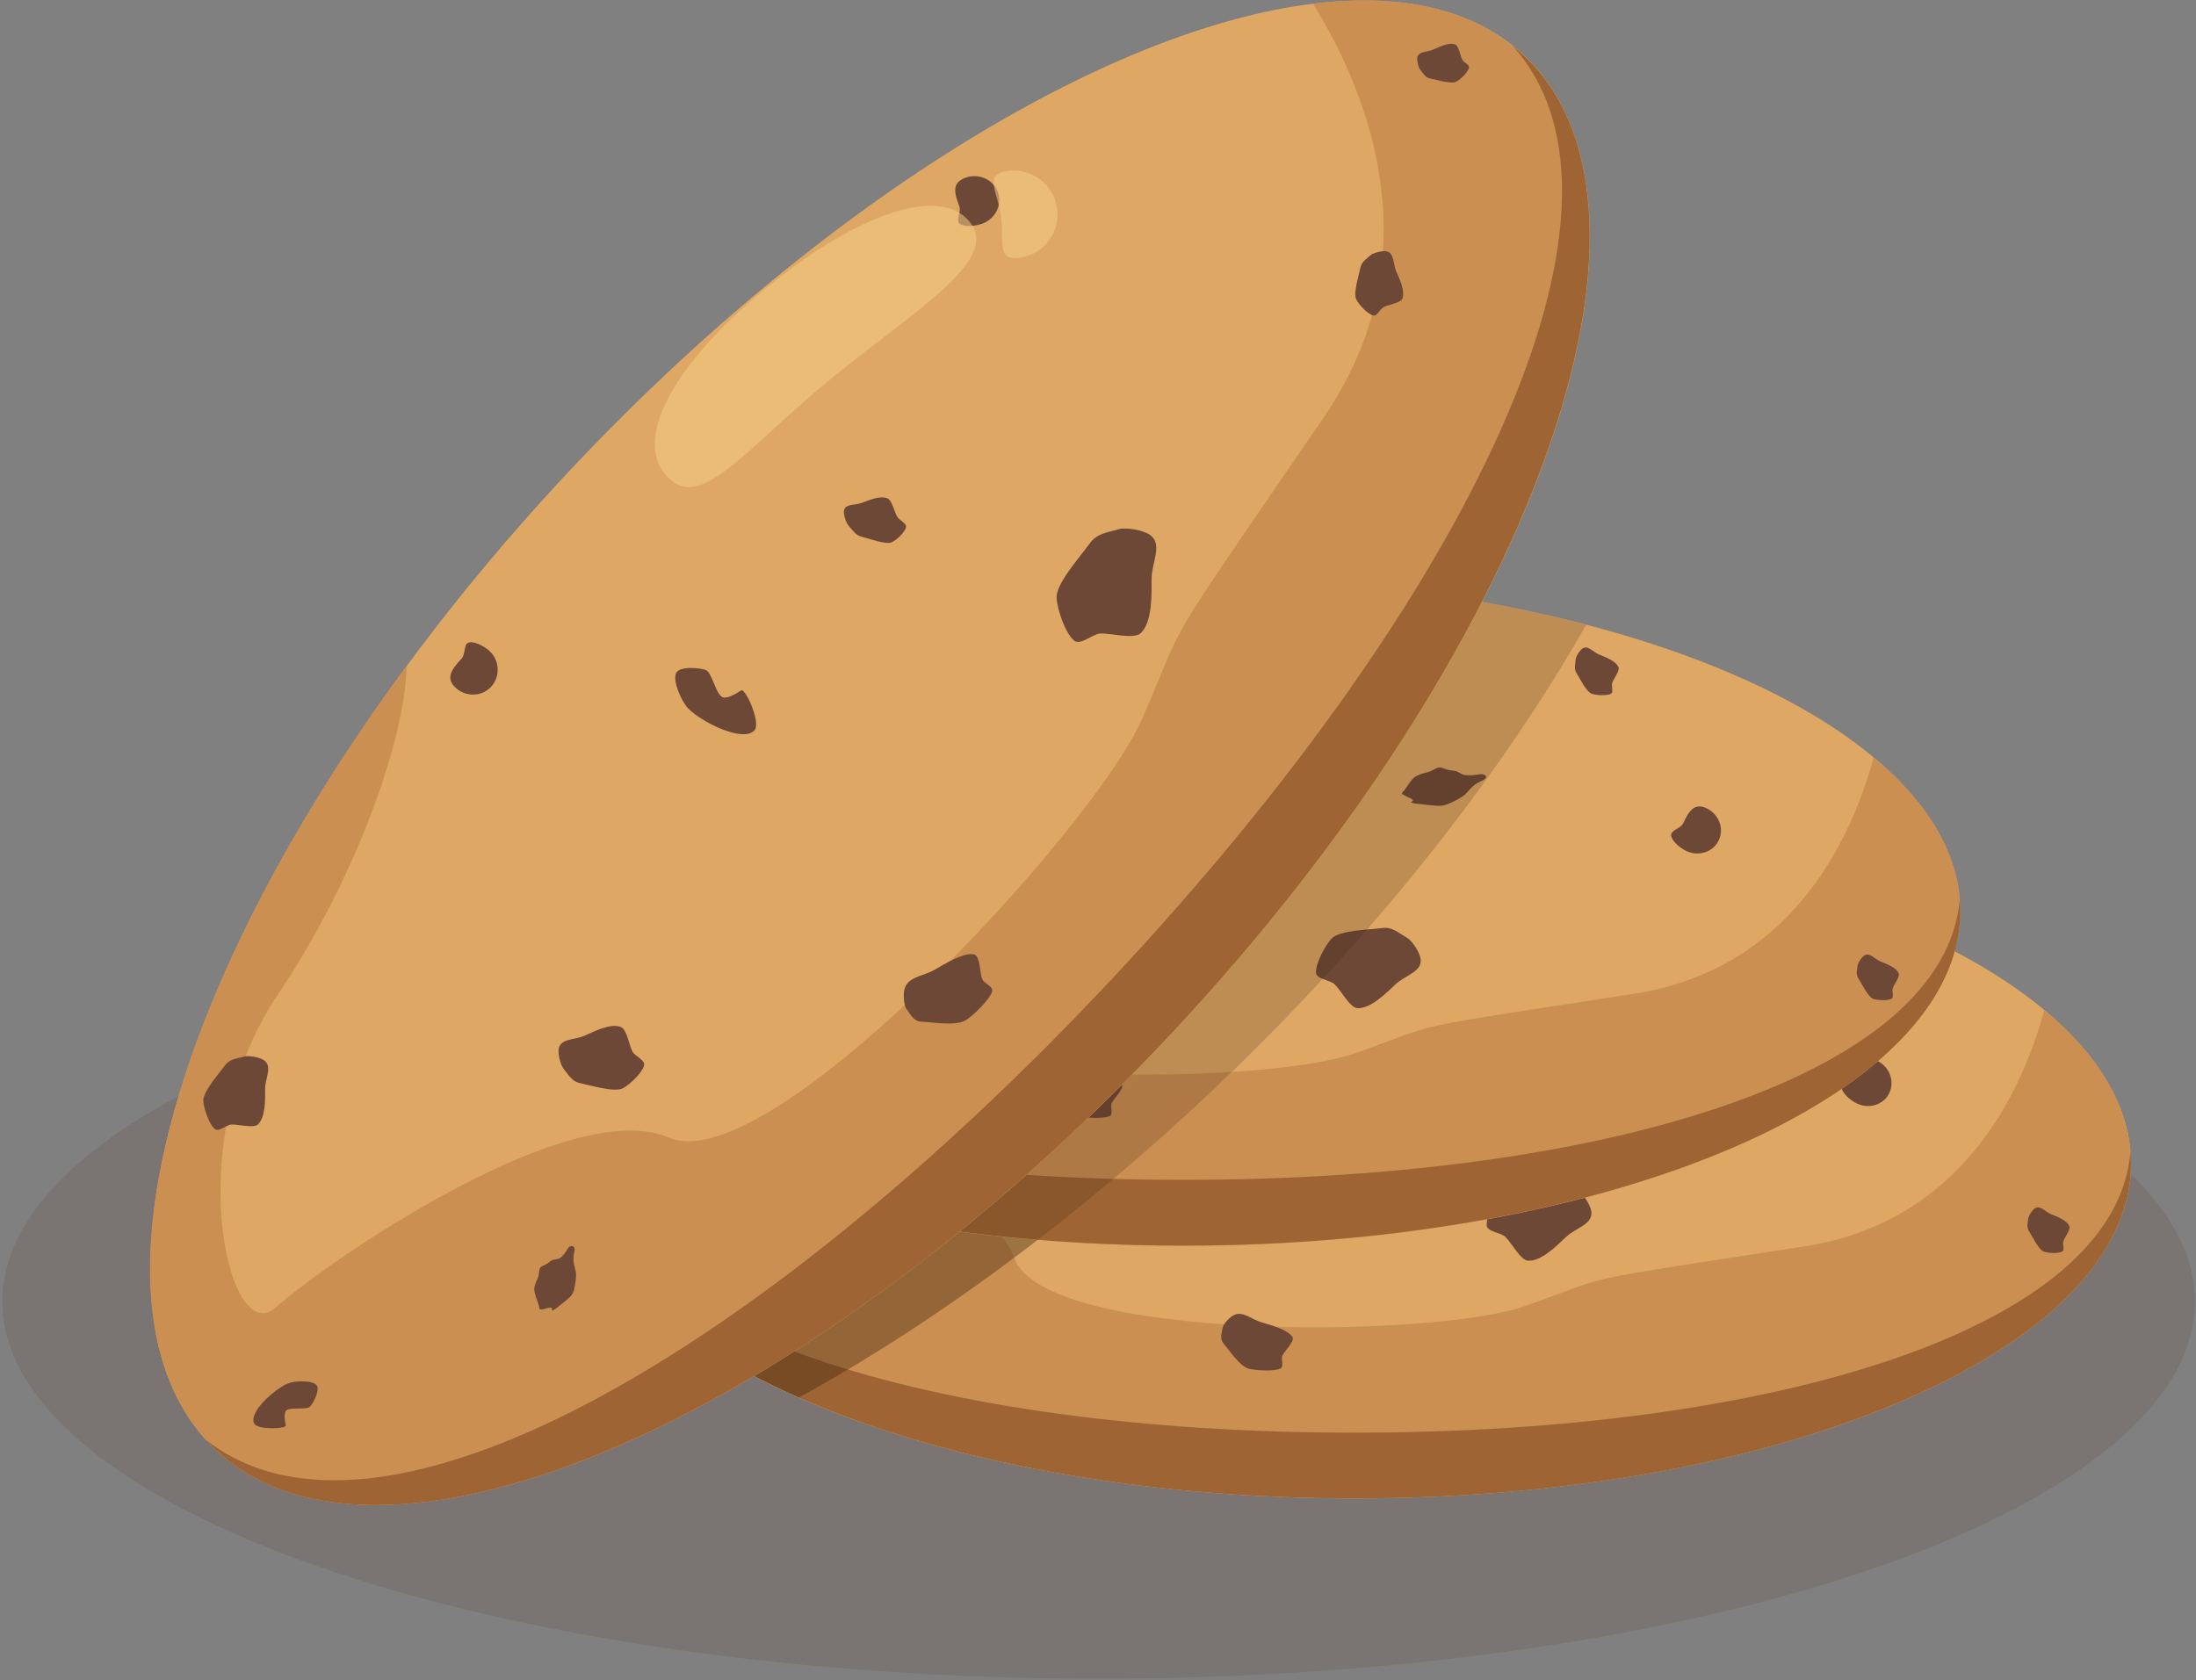 <?xml version="1.0" standalone="no"?><!DOCTYPE svg PUBLIC "-//W3C//DTD SVG 1.1//EN" "http://www.w3.org/Graphics/SVG/1.1/DTD/svg11.dtd"><svg t="1619556388235" class="icon" viewBox="0 0 1338 1024" version="1.1" xmlns="http://www.w3.org/2000/svg" p-id="2171" xmlns:xlink="http://www.w3.org/1999/xlink" width="261.328" height="200"><rect x="0" y="0" width="1338" height="1024" fill="#808080" stroke="none"/><defs><style type="text/css">@font-face { font-family: "Leelawadee UI Web"; src: url("https://static2.sharepointonline.com/files/fabric/assets/fonts/leelawadeeui-thai/leelawadeeui-light.woff2") format("woff2"), url("https://static2.sharepointonline.com/files/fabric/assets/fonts/leelawadeeui-thai/leelawadeeui-light.woff") format("woff"); font-weight: 100; font-style: normal; font-display: swap; }
@font-face { font-family: "Leelawadee UI Web"; src: url("https://static2.sharepointonline.com/files/fabric/assets/fonts/leelawadeeui-thai/leelawadeeui-semilight.woff2") format("woff2"), url("https://static2.sharepointonline.com/files/fabric/assets/fonts/leelawadeeui-thai/leelawadeeui-semilight.woff") format("woff"); font-weight: 300; font-style: normal; font-display: swap; }
@font-face { font-family: "Leelawadee UI Web"; src: url("https://static2.sharepointonline.com/files/fabric/assets/fonts/leelawadeeui-thai/leelawadeeui-regular.woff2") format("woff2"), url("https://static2.sharepointonline.com/files/fabric/assets/fonts/leelawadeeui-thai/leelawadeeui-regular.woff") format("woff"); font-weight: 400; font-style: normal; font-display: swap; }
@font-face { font-family: "Leelawadee UI Web"; src: url("https://static2.sharepointonline.com/files/fabric/assets/fonts/leelawadeeui-thai/leelawadeeui-semibold.woff2") format("woff2"), url("https://static2.sharepointonline.com/files/fabric/assets/fonts/leelawadeeui-thai/leelawadeeui-semibold.woff") format("woff"); font-weight: 600; font-style: normal; font-display: swap; }
@font-face { font-family: "Leelawadee UI Web"; src: url("https://static2.sharepointonline.com/files/fabric/assets/fonts/leelawadeeui-thai/leelawadeeui-bold.woff2") format("woff2"), url("https://static2.sharepointonline.com/files/fabric/assets/fonts/leelawadeeui-thai/leelawadeeui-bold.woff") format("woff"); font-weight: 700; font-style: normal; font-display: swap; }
@font-face { font-family: "Segoe UI Web (Arabic)"; src: url("https://static2.sharepointonline.com/files/fabric/assets/fonts/segoeui-arabic/segoeui-light.woff2") format("woff2"), url("https://static2.sharepointonline.com/files/fabric/assets/fonts/segoeui-arabic/segoeui-light.woff") format("woff"); font-weight: 100; font-style: normal; font-display: swap; }
@font-face { font-family: "Segoe UI Web (Arabic)"; src: url("https://static2.sharepointonline.com/files/fabric/assets/fonts/segoeui-arabic/segoeui-semilight.woff2") format("woff2"), url("https://static2.sharepointonline.com/files/fabric/assets/fonts/segoeui-arabic/segoeui-semilight.woff") format("woff"); font-weight: 300; font-style: normal; font-display: swap; }
@font-face { font-family: "Segoe UI Web (Arabic)"; src: url("https://static2.sharepointonline.com/files/fabric/assets/fonts/segoeui-arabic/segoeui-regular.woff2") format("woff2"), url("https://static2.sharepointonline.com/files/fabric/assets/fonts/segoeui-arabic/segoeui-regular.woff") format("woff"); font-weight: 400; font-style: normal; font-display: swap; }
@font-face { font-family: "Segoe UI Web (Arabic)"; src: url("https://static2.sharepointonline.com/files/fabric/assets/fonts/segoeui-arabic/segoeui-semibold.woff2") format("woff2"), url("https://static2.sharepointonline.com/files/fabric/assets/fonts/segoeui-arabic/segoeui-semibold.woff") format("woff"); font-weight: 600; font-style: normal; font-display: swap; }
@font-face { font-family: "Segoe UI Web (Arabic)"; src: url("https://static2.sharepointonline.com/files/fabric/assets/fonts/segoeui-arabic/segoeui-bold.woff2") format("woff2"), url("https://static2.sharepointonline.com/files/fabric/assets/fonts/segoeui-arabic/segoeui-bold.woff") format("woff"); font-weight: 700; font-style: normal; font-display: swap; }
@font-face { font-family: "Segoe UI Web (Cyrillic)"; src: url("https://static2.sharepointonline.com/files/fabric/assets/fonts/segoeui-cyrillic/segoeui-light.woff2") format("woff2"), url("https://static2.sharepointonline.com/files/fabric/assets/fonts/segoeui-cyrillic/segoeui-light.woff") format("woff"); font-weight: 100; font-style: normal; font-display: swap; }
@font-face { font-family: "Segoe UI Web (Cyrillic)"; src: url("https://static2.sharepointonline.com/files/fabric/assets/fonts/segoeui-cyrillic/segoeui-semilight.woff2") format("woff2"), url("https://static2.sharepointonline.com/files/fabric/assets/fonts/segoeui-cyrillic/segoeui-semilight.woff") format("woff"); font-weight: 300; font-style: normal; font-display: swap; }
@font-face { font-family: "Segoe UI Web (Cyrillic)"; src: url("https://static2.sharepointonline.com/files/fabric/assets/fonts/segoeui-cyrillic/segoeui-regular.woff2") format("woff2"), url("https://static2.sharepointonline.com/files/fabric/assets/fonts/segoeui-cyrillic/segoeui-regular.woff") format("woff"); font-weight: 400; font-style: normal; font-display: swap; }
@font-face { font-family: "Segoe UI Web (Cyrillic)"; src: url("https://static2.sharepointonline.com/files/fabric/assets/fonts/segoeui-cyrillic/segoeui-semibold.woff2") format("woff2"), url("https://static2.sharepointonline.com/files/fabric/assets/fonts/segoeui-cyrillic/segoeui-semibold.woff") format("woff"); font-weight: 600; font-style: normal; font-display: swap; }
@font-face { font-family: "Segoe UI Web (Cyrillic)"; src: url("https://static2.sharepointonline.com/files/fabric/assets/fonts/segoeui-cyrillic/segoeui-bold.woff2") format("woff2"), url("https://static2.sharepointonline.com/files/fabric/assets/fonts/segoeui-cyrillic/segoeui-bold.woff") format("woff"); font-weight: 700; font-style: normal; font-display: swap; }
@font-face { font-family: "Segoe UI Web (East European)"; src: url("https://static2.sharepointonline.com/files/fabric/assets/fonts/segoeui-easteuropean/segoeui-light.woff2") format("woff2"), url("https://static2.sharepointonline.com/files/fabric/assets/fonts/segoeui-easteuropean/segoeui-light.woff") format("woff"); font-weight: 100; font-style: normal; font-display: swap; }
@font-face { font-family: "Segoe UI Web (East European)"; src: url("https://static2.sharepointonline.com/files/fabric/assets/fonts/segoeui-easteuropean/segoeui-semilight.woff2") format("woff2"), url("https://static2.sharepointonline.com/files/fabric/assets/fonts/segoeui-easteuropean/segoeui-semilight.woff") format("woff"); font-weight: 300; font-style: normal; font-display: swap; }
@font-face { font-family: "Segoe UI Web (East European)"; src: url("https://static2.sharepointonline.com/files/fabric/assets/fonts/segoeui-easteuropean/segoeui-regular.woff2") format("woff2"), url("https://static2.sharepointonline.com/files/fabric/assets/fonts/segoeui-easteuropean/segoeui-regular.woff") format("woff"); font-weight: 400; font-style: normal; font-display: swap; }
@font-face { font-family: "Segoe UI Web (East European)"; src: url("https://static2.sharepointonline.com/files/fabric/assets/fonts/segoeui-easteuropean/segoeui-semibold.woff2") format("woff2"), url("https://static2.sharepointonline.com/files/fabric/assets/fonts/segoeui-easteuropean/segoeui-semibold.woff") format("woff"); font-weight: 600; font-style: normal; font-display: swap; }
@font-face { font-family: "Segoe UI Web (East European)"; src: url("https://static2.sharepointonline.com/files/fabric/assets/fonts/segoeui-easteuropean/segoeui-bold.woff2") format("woff2"), url("https://static2.sharepointonline.com/files/fabric/assets/fonts/segoeui-easteuropean/segoeui-bold.woff") format("woff"); font-weight: 700; font-style: normal; font-display: swap; }
@font-face { font-family: "Segoe UI Web (Greek)"; src: url("https://static2.sharepointonline.com/files/fabric/assets/fonts/segoeui-greek/segoeui-light.woff2") format("woff2"), url("https://static2.sharepointonline.com/files/fabric/assets/fonts/segoeui-greek/segoeui-light.woff") format("woff"); font-weight: 100; font-style: normal; font-display: swap; }
@font-face { font-family: "Segoe UI Web (Greek)"; src: url("https://static2.sharepointonline.com/files/fabric/assets/fonts/segoeui-greek/segoeui-semilight.woff2") format("woff2"), url("https://static2.sharepointonline.com/files/fabric/assets/fonts/segoeui-greek/segoeui-semilight.woff") format("woff"); font-weight: 300; font-style: normal; font-display: swap; }
@font-face { font-family: "Segoe UI Web (Greek)"; src: url("https://static2.sharepointonline.com/files/fabric/assets/fonts/segoeui-greek/segoeui-regular.woff2") format("woff2"), url("https://static2.sharepointonline.com/files/fabric/assets/fonts/segoeui-greek/segoeui-regular.woff") format("woff"); font-weight: 400; font-style: normal; font-display: swap; }
@font-face { font-family: "Segoe UI Web (Greek)"; src: url("https://static2.sharepointonline.com/files/fabric/assets/fonts/segoeui-greek/segoeui-semibold.woff2") format("woff2"), url("https://static2.sharepointonline.com/files/fabric/assets/fonts/segoeui-greek/segoeui-semibold.woff") format("woff"); font-weight: 600; font-style: normal; font-display: swap; }
@font-face { font-family: "Segoe UI Web (Greek)"; src: url("https://static2.sharepointonline.com/files/fabric/assets/fonts/segoeui-greek/segoeui-bold.woff2") format("woff2"), url("https://static2.sharepointonline.com/files/fabric/assets/fonts/segoeui-greek/segoeui-bold.woff") format("woff"); font-weight: 700; font-style: normal; font-display: swap; }
@font-face { font-family: "Segoe UI Web (Hebrew)"; src: url("https://static2.sharepointonline.com/files/fabric/assets/fonts/segoeui-hebrew/segoeui-light.woff2") format("woff2"), url("https://static2.sharepointonline.com/files/fabric/assets/fonts/segoeui-hebrew/segoeui-light.woff") format("woff"); font-weight: 100; font-style: normal; font-display: swap; }
@font-face { font-family: "Segoe UI Web (Hebrew)"; src: url("https://static2.sharepointonline.com/files/fabric/assets/fonts/segoeui-hebrew/segoeui-semilight.woff2") format("woff2"), url("https://static2.sharepointonline.com/files/fabric/assets/fonts/segoeui-hebrew/segoeui-semilight.woff") format("woff"); font-weight: 300; font-style: normal; font-display: swap; }
@font-face { font-family: "Segoe UI Web (Hebrew)"; src: url("https://static2.sharepointonline.com/files/fabric/assets/fonts/segoeui-hebrew/segoeui-regular.woff2") format("woff2"), url("https://static2.sharepointonline.com/files/fabric/assets/fonts/segoeui-hebrew/segoeui-regular.woff") format("woff"); font-weight: 400; font-style: normal; font-display: swap; }
@font-face { font-family: "Segoe UI Web (Hebrew)"; src: url("https://static2.sharepointonline.com/files/fabric/assets/fonts/segoeui-hebrew/segoeui-semibold.woff2") format("woff2"), url("https://static2.sharepointonline.com/files/fabric/assets/fonts/segoeui-hebrew/segoeui-semibold.woff") format("woff"); font-weight: 600; font-style: normal; font-display: swap; }
@font-face { font-family: "Segoe UI Web (Hebrew)"; src: url("https://static2.sharepointonline.com/files/fabric/assets/fonts/segoeui-hebrew/segoeui-bold.woff2") format("woff2"), url("https://static2.sharepointonline.com/files/fabric/assets/fonts/segoeui-hebrew/segoeui-bold.woff") format("woff"); font-weight: 700; font-style: normal; font-display: swap; }
@font-face { font-family: "Segoe UI Web (Vietnamese)"; src: url("https://static2.sharepointonline.com/files/fabric/assets/fonts/segoeui-vietnamese/segoeui-light.woff2") format("woff2"), url("https://static2.sharepointonline.com/files/fabric/assets/fonts/segoeui-vietnamese/segoeui-light.woff") format("woff"); font-weight: 100; font-style: normal; font-display: swap; }
@font-face { font-family: "Segoe UI Web (Vietnamese)"; src: url("https://static2.sharepointonline.com/files/fabric/assets/fonts/segoeui-vietnamese/segoeui-semilight.woff2") format("woff2"), url("https://static2.sharepointonline.com/files/fabric/assets/fonts/segoeui-vietnamese/segoeui-semilight.woff") format("woff"); font-weight: 300; font-style: normal; font-display: swap; }
@font-face { font-family: "Segoe UI Web (Vietnamese)"; src: url("https://static2.sharepointonline.com/files/fabric/assets/fonts/segoeui-vietnamese/segoeui-regular.woff2") format("woff2"), url("https://static2.sharepointonline.com/files/fabric/assets/fonts/segoeui-vietnamese/segoeui-regular.woff") format("woff"); font-weight: 400; font-style: normal; font-display: swap; }
@font-face { font-family: "Segoe UI Web (Vietnamese)"; src: url("https://static2.sharepointonline.com/files/fabric/assets/fonts/segoeui-vietnamese/segoeui-semibold.woff2") format("woff2"), url("https://static2.sharepointonline.com/files/fabric/assets/fonts/segoeui-vietnamese/segoeui-semibold.woff") format("woff"); font-weight: 600; font-style: normal; font-display: swap; }
@font-face { font-family: "Segoe UI Web (Vietnamese)"; src: url("https://static2.sharepointonline.com/files/fabric/assets/fonts/segoeui-vietnamese/segoeui-bold.woff2") format("woff2"), url("https://static2.sharepointonline.com/files/fabric/assets/fonts/segoeui-vietnamese/segoeui-bold.woff") format("woff"); font-weight: 700; font-style: normal; font-display: swap; }
@font-face { font-family: "Segoe UI Web (West European)"; src: local("Segoe UI Light"), url("https://static2.sharepointonline.com/files/fabric/assets/fonts/segoeui-westeuropean/segoeui-light.woff2") format("woff2"), url("https://static2.sharepointonline.com/files/fabric/assets/fonts/segoeui-westeuropean/segoeui-light.woff") format("woff"); font-weight: 100; font-style: normal; font-display: swap; }
@font-face { font-family: "Segoe UI Web (West European)"; src: local("Segoe UI SemiLight"), url("https://static2.sharepointonline.com/files/fabric/assets/fonts/segoeui-westeuropean/segoeui-semilight.woff2") format("woff2"), url("https://static2.sharepointonline.com/files/fabric/assets/fonts/segoeui-westeuropean/segoeui-semilight.woff") format("woff"); font-weight: 300; font-style: normal; font-display: swap; }
@font-face { font-family: "Segoe UI Web (West European)"; src: local("Segoe UI"), url("https://static2.sharepointonline.com/files/fabric/assets/fonts/segoeui-westeuropean/segoeui-regular.woff2") format("woff2"), url("https://static2.sharepointonline.com/files/fabric/assets/fonts/segoeui-westeuropean/segoeui-regular.woff") format("woff"); font-weight: 400; font-style: normal; font-display: swap; }
@font-face { font-family: "Segoe UI Web (West European)"; src: local("Segoe UI SemiBold"), url("https://static2.sharepointonline.com/files/fabric/assets/fonts/segoeui-westeuropean/segoeui-semibold.woff2") format("woff2"), url("https://static2.sharepointonline.com/files/fabric/assets/fonts/segoeui-westeuropean/segoeui-semibold.woff") format("woff"); font-weight: 600; font-style: normal; font-display: swap; }
@font-face { font-family: "Segoe UI Web (West European)"; src: local("Segoe UI Bold"), url("https://static2.sharepointonline.com/files/fabric/assets/fonts/segoeui-westeuropean/segoeui-bold.woff2") format("woff2"), url("https://static2.sharepointonline.com/files/fabric/assets/fonts/segoeui-westeuropean/segoeui-bold.woff") format("woff"); font-weight: 700; font-style: normal; font-display: swap; }
@font-face { src: url("https://static2.sharepointonline.com/files/fabric/assets/fonts/selawik/selawik-light.woff2") format("woff2"), url("https://static2.sharepointonline.com/files/fabric/assets/fonts/selawik/selawik-light.woff") format("woff"); font-weight: 100; font-style: normal; font-display: swap; }
@font-face { src: url("https://static2.sharepointonline.com/files/fabric/assets/fonts/selawik/selawik-semilight.woff2") format("woff2"), url("https://static2.sharepointonline.com/files/fabric/assets/fonts/selawik/selawik-semilight.woff") format("woff"); font-weight: 300; font-style: normal; font-display: swap; }
@font-face { src: url("https://static2.sharepointonline.com/files/fabric/assets/fonts/selawik/selawik-regular.woff2") format("woff2"), url("https://static2.sharepointonline.com/files/fabric/assets/fonts/selawik/selawik-regular.woff") format("woff"); font-weight: 400; font-style: normal; font-display: swap; }
@font-face { src: url("https://static2.sharepointonline.com/files/fabric/assets/fonts/selawik/selawik-semibold.woff2") format("woff2"), url("https://static2.sharepointonline.com/files/fabric/assets/fonts/selawik/selawik-semibold.woff") format("woff"); font-weight: 600; font-style: normal; font-display: swap; }
@font-face { src: url("https://static2.sharepointonline.com/files/fabric/assets/fonts/selawik/selawik-bold.woff2") format("woff2"), url("https://static2.sharepointonline.com/files/fabric/assets/fonts/selawik/selawik-bold.woff") format("woff"); font-weight: 700; font-style: normal; font-display: swap; }
@font-face { font-family: "Segoe UI Web (Armenian)"; src: url("https://static2.sharepointonline.com/files/fabric/assets/fonts/segoeui-armenian/segoeui-light.woff2") format("woff2"), url("https://static2.sharepointonline.com/files/fabric/assets/fonts/segoeui-armenian/segoeui-light.woff") format("woff"); font-weight: 100; font-style: normal; font-display: swap; }
@font-face { font-family: "Segoe UI Web (Armenian)"; src: url("https://static2.sharepointonline.com/files/fabric/assets/fonts/segoeui-armenian/segoeui-semilight.woff2") format("woff2"), url("https://static2.sharepointonline.com/files/fabric/assets/fonts/segoeui-armenian/segoeui-semilight.woff") format("woff"); font-weight: 300; font-style: normal; font-display: swap; }
@font-face { font-family: "Segoe UI Web (Armenian)"; src: url("https://static2.sharepointonline.com/files/fabric/assets/fonts/segoeui-armenian/segoeui-regular.woff2") format("woff2"), url("https://static2.sharepointonline.com/files/fabric/assets/fonts/segoeui-armenian/segoeui-regular.woff") format("woff"); font-weight: 400; font-style: normal; font-display: swap; }
@font-face { font-family: "Segoe UI Web (Armenian)"; src: url("https://static2.sharepointonline.com/files/fabric/assets/fonts/segoeui-armenian/segoeui-semibold.woff2") format("woff2"), url("https://static2.sharepointonline.com/files/fabric/assets/fonts/segoeui-armenian/segoeui-semibold.woff") format("woff"); font-weight: 600; font-style: normal; font-display: swap; }
@font-face { font-family: "Segoe UI Web (Armenian)"; src: url("https://static2.sharepointonline.com/files/fabric/assets/fonts/segoeui-armenian/segoeui-bold.woff2") format("woff2"), url("https://static2.sharepointonline.com/files/fabric/assets/fonts/segoeui-armenian/segoeui-bold.woff") format("woff"); font-weight: 700; font-style: normal; font-display: swap; }
@font-face { font-family: "Segoe UI Web (Georgian)"; src: url("https://static2.sharepointonline.com/files/fabric/assets/fonts/segoeui-georgian/segoeui-light.woff2") format("woff2"), url("https://static2.sharepointonline.com/files/fabric/assets/fonts/segoeui-georgian/segoeui-light.woff") format("woff"); font-weight: 100; font-style: normal; font-display: swap; }
@font-face { font-family: "Segoe UI Web (Georgian)"; src: url("https://static2.sharepointonline.com/files/fabric/assets/fonts/segoeui-georgian/segoeui-semilight.woff2") format("woff2"), url("https://static2.sharepointonline.com/files/fabric/assets/fonts/segoeui-georgian/segoeui-semilight.woff") format("woff"); font-weight: 300; font-style: normal; font-display: swap; }
@font-face { font-family: "Segoe UI Web (Georgian)"; src: url("https://static2.sharepointonline.com/files/fabric/assets/fonts/segoeui-georgian/segoeui-regular.woff2") format("woff2"), url("https://static2.sharepointonline.com/files/fabric/assets/fonts/segoeui-georgian/segoeui-regular.woff") format("woff"); font-weight: 400; font-style: normal; font-display: swap; }
@font-face { font-family: "Segoe UI Web (Georgian)"; src: url("https://static2.sharepointonline.com/files/fabric/assets/fonts/segoeui-georgian/segoeui-semibold.woff2") format("woff2"), url("https://static2.sharepointonline.com/files/fabric/assets/fonts/segoeui-georgian/segoeui-semibold.woff") format("woff"); font-weight: 600; font-style: normal; font-display: swap; }
@font-face { font-family: "Segoe UI Web (Georgian)"; src: url("https://static2.sharepointonline.com/files/fabric/assets/fonts/segoeui-georgian/segoeui-bold.woff2") format("woff2"), url("https://static2.sharepointonline.com/files/fabric/assets/fonts/segoeui-georgian/segoeui-bold.woff") format("woff"); font-weight: 700; font-style: normal; font-display: swap; }
@font-face { font-family: "Leelawadee UI Web"; src: url("https://static2.sharepointonline.com/files/fabric/assets/fonts/leelawadeeui-thai/leelawadeeui-semilight.woff2") format("woff2"), url("https://static2.sharepointonline.com/files/fabric/assets/fonts/leelawadeeui-thai/leelawadeeui-semilight.woff") format("woff"); font-weight: 100; font-style: normal; font-display: swap; }
@font-face { font-family: "Leelawadee UI Web"; src: url("https://static2.sharepointonline.com/files/fabric/assets/fonts/leelawadeeui-thai/leelawadeeui-bold.woff2") format("woff2"), url("https://static2.sharepointonline.com/files/fabric/assets/fonts/leelawadeeui-thai/leelawadeeui-bold.woff") format("woff"); font-weight: 600; font-style: normal; font-display: swap; }
@font-face { font-family: FabricMDL2Icons; src: url("fabric-icons.woff") format("woff"); }
</style></defs><path d="M388.278 790.906a32.913 29.256 0 1 0 65.826 0 32.913 29.256 0 1 0-65.826 0Z" fill="#FFF5F5" p-id="2172"></path><path d="M1.431 793.132a667.958 229.914 0 1 0 1335.916 0 667.958 229.914 0 1 0-1335.916 0Z" fill="#51150B" opacity=".11" p-id="2173"></path><path d="M352.026 709.18a473.183 203.997 0 1 0 946.367 0 473.183 203.997 0 1 0-946.367 0Z" fill="#DEA764" p-id="2174"></path><path d="M1245.605 615.529c-14.469 52.788-51.675 129.426-146.28 144.054C952.25 782.32 985.799 775.96 929.513 795.835c-56.286 20.034-293.355 21.783-311.481-29.097-18.126-50.88-162.657-81.726-194.298-84.429-31.8-2.703 27.189-91.266 113.526-105.099 66.939-10.812 134.832-39.909 162.498-64.713C499.259 536.189 351.867 615.211 351.867 709.18c0 112.572 211.788 203.997 473.183 203.997 261.396 0 473.342-91.425 473.342-203.997 0-33.708-19.08-65.667-52.788-93.651z" fill="#CB8F51" p-id="2175"></path><path d="M825.209 873.109c-255.672 0-463.961-63.123-472.865-171.243-0.159 2.385-0.318 4.77-0.318 7.314 0 112.572 211.788 203.997 473.183 203.997 261.396 0 473.183-91.425 473.183-203.997 0-2.385-0.159-4.929-0.318-7.314-8.904 108.12-217.194 171.243-472.865 171.243z" fill="#9E6434" p-id="2176"></path><path d="M649.673 702.979c2.544 3.975 7.95 15.264 12.402 16.854 3.657 1.272 11.925 1.749 15.423 0 2.385-1.272 0.318-6.201 1.113-8.745 0.954-3.021 6.201-9.699 5.088-12.561-2.067-4.929-10.335-8.109-15.423-10.176-4.929-2.067-9.063-7.791-13.515-5.088-2.226 1.431-5.406 6.201-5.724 8.904-0.477 4.293-1.59 7.314 0.636 10.812z m197.001-160.59c1.749 2.862 5.565 10.812 8.745 11.925 2.544 0.954 8.427 1.272 10.971 0 1.749-0.954 0.159-4.452 0.795-6.201 0.636-2.067 4.452-6.837 3.498-8.904-1.431-3.498-7.314-5.724-10.971-7.155-3.498-1.431-6.519-5.565-9.54-3.498-1.59 0.954-3.816 4.452-3.975 6.36-0.318 2.703-1.113 4.929 0.477 7.473z m217.989 21.783c1.908 3.021 5.883 11.448 9.381 12.72 2.703 0.954 9.063 1.272 11.607 0 1.749-0.954 0.159-4.611 0.795-6.678 0.636-2.226 4.77-7.314 3.816-9.54-1.59-3.816-7.791-6.042-11.607-7.632-3.657-1.431-6.837-5.883-10.176-3.816-1.749 1.113-4.134 4.77-4.293 6.678-0.477 3.339-1.272 5.565 0.477 8.268z m-118.773 155.343c-6.996 0.954-25.758 1.272-30.528 6.36-3.975 4.134-9.858 15.105-9.54 20.829 0.159 3.975 8.268 4.293 11.289 6.996 3.498 3.18 9.381 14.469 13.992 14.628 8.109 0.318 17.331-9.063 23.214-14.628 5.724-5.406 16.218-7.473 15.264-15.264-0.477-3.975-5.088-11.289-8.586-13.197-5.406-3.18-8.904-6.519-15.105-5.724zM744.119 540.641c0 9.222-10.335 16.536-22.896 16.536-12.72 0-22.896-7.473-22.896-16.536s10.335-9.858 22.896-9.858c5.565 0 10.812-4.929 14.787-3.975 4.929 1.113 8.109 8.745 8.109 13.833z m387.165 131.811c7.473 3.657 16.536 0.795 19.875-6.36 3.339-7.155 0.159-15.9-7.314-19.557-7.473-3.657-10.971 1.908-14.31 9.063-1.59 3.18-6.996 4.134-7.314 6.837-0.477 3.18 4.77 7.95 9.063 10.017zM745.709 819.049c3.18 3.657 9.699 13.674 15.264 15.105 4.452 1.113 14.787 1.59 18.921 0 2.862-1.113 0.318-5.565 1.431-7.95 1.113-2.703 7.632-8.745 6.201-11.289-2.544-4.452-12.879-7.314-18.921-9.063-6.042-1.749-11.13-6.996-16.695-4.452-2.703 1.272-6.678 5.565-6.996 7.95-0.636 3.816-1.908 6.519 0.795 9.699zM1236.383 750.52c1.908 2.862 5.724 11.13 8.904 12.243 2.544 0.954 8.586 1.272 11.13 0 1.749-0.954 0.159-4.452 0.795-6.36 0.636-2.226 4.452-6.996 3.657-9.063-1.431-3.657-7.473-5.883-11.13-7.314-3.498-1.431-6.519-5.724-9.858-3.657-1.59 0.954-3.975 4.611-4.134 6.36-0.318 3.021-1.113 5.247 0.636 7.791z m-679.088-38.478c-8.109 4.293-24.804 22.101-20.511 30.051 2.385 4.452 21.147 2.703 20.511 0-0.636-2.703-1.908-9.063 0-10.971 2.703-2.703 13.038-0.795 15.105-3.498 2.067-2.703 6.042-12.72 3.498-15.741-3.18-3.339-14.469-2.067-18.603 0.159z m421.032-89.358c-5.724 3.18-4.452 1.272-10.971 4.134-3.816 1.59-6.36 7.95-8.904 10.176-2.067 1.749 8.586 3.816 6.042 5.406-0.636 0.318-2.544 1.113 5.247 1.749 7.791 0.795 11.925 1.749 16.218 0 4.134-1.749 8.427-3.975 10.494-5.724 2.067-1.749 4.452-6.042 9.858-8.268 5.883-2.385 1.908-4.611-0.159-4.293-14.151 2.226-10.335-1.431-17.331-2.226-6.042-0.795-6.36-3.339-10.494-0.954z" fill="#6D4836" p-id="2177"></path><path d="M825.209 505.184c-261.396 0-473.183 91.266-473.183 203.997 0 55.491 51.357 105.735 134.832 142.464 86.496-47.541 178.239-115.593 265.212-200.022 48.654-47.223 92.061-96.195 129.744-144.849-18.603-1.113-37.524-1.59-56.604-1.59z" fill="#3F270F" opacity=".4" p-id="2178"></path><path d="M247.881 555.11a473.183 203.997 0 1 0 946.367 0 473.183 203.997 0 1 0-946.367 0Z" fill="#DEA764" p-id="2179"></path><path d="M1141.619 461.618c-14.469 52.788-51.675 129.426-146.28 144.054-147.075 22.737-113.526 16.377-169.812 36.252-56.286 19.875-293.355 21.783-311.481-29.097-18.126-50.88-162.498-81.726-194.298-84.429-31.8-2.703 27.189-91.266 113.526-105.099 66.939-10.812 134.832-39.909 162.498-64.713C395.274 382.277 248.04 461.3 248.04 555.269 248.04 667.84 459.827 759.265 721.223 759.265c261.396 0 473.183-91.425 473.183-204.156 0-33.708-19.08-65.508-52.788-93.492z" fill="#CB8F51" p-id="2180"></path><path d="M721.064 719.038c-255.672 0-463.961-63.123-472.865-171.243-0.159 2.385-0.318 4.77-0.318 7.314 0 112.572 211.788 203.997 473.183 203.997 261.396 0 473.342-91.266 473.342-203.997 0-2.385-0.159-4.929-0.318-7.314-8.904 108.279-217.194 171.243-473.024 171.243z" fill="#9E6434" p-id="2181"></path><path d="M545.687 549.068c2.544 3.975 7.95 15.264 12.402 16.854 3.657 1.272 11.925 1.749 15.423 0 2.385-1.272 0.318-6.201 1.113-8.745 0.954-3.021 6.201-9.699 5.088-12.561-2.067-4.929-10.335-8.109-15.423-10.176-4.929-2.067-9.063-7.791-13.515-5.088-2.226 1.431-5.406 6.201-5.724 8.904-0.477 4.134-1.59 7.314 0.636 10.812zM742.688 388.319c1.749 2.862 5.565 10.812 8.745 11.925 2.544 0.954 8.427 1.272 10.971 0 1.749-0.954 0.159-4.452 0.795-6.201 0.636-2.067 4.452-6.837 3.498-8.904-1.431-3.498-7.314-5.724-10.971-7.155-3.498-1.431-6.519-5.565-9.54-3.498-1.59 0.954-3.816 4.452-3.975 6.36-0.318 2.862-1.113 4.929 0.477 7.473z m217.83 21.783c1.908 3.021 5.883 11.448 9.381 12.72 2.703 0.954 9.063 1.272 11.607 0 1.749-0.954 0.159-4.611 0.795-6.678 0.636-2.226 4.77-7.314 3.816-9.54-1.59-3.816-7.791-6.042-11.607-7.632-3.657-1.431-6.837-5.883-10.176-3.816-1.749 1.113-4.134 4.77-4.293 6.678-0.318 3.339-1.113 5.724 0.477 8.268z m-118.614 155.502c-6.996 0.954-25.758 1.272-30.528 6.36-3.975 4.134-9.858 15.105-9.54 20.829 0.159 3.975 8.268 4.293 11.289 6.996 3.498 3.18 9.381 14.469 13.992 14.628 8.109 0.318 17.331-9.063 23.214-14.628 5.724-5.406 16.218-7.473 15.264-15.264-0.477-3.975-5.088-11.289-8.586-13.197-5.565-3.18-8.904-6.678-15.105-5.724z m-201.93-179.034c0 9.222-10.176 16.536-22.896 16.536s-22.896-7.473-22.896-16.536 10.176-9.858 22.896-9.858c5.565 0 10.812-4.929 14.787-3.975 5.088 1.272 8.109 8.745 8.109 13.833z m387.324 131.97c7.473 3.657 16.536 0.795 19.875-6.36 3.498-7.155 0.159-15.9-7.314-19.557-7.473-3.657-10.971 1.908-14.31 9.063-1.59 3.18-6.996 4.134-7.314 6.837-0.477 3.18 4.77 7.95 9.063 10.017z m-385.575 146.598c3.18 3.657 9.699 13.674 15.264 15.105 4.452 1.113 14.787 1.59 18.921 0 2.862-1.113 0.318-5.565 1.431-7.95 1.113-2.703 7.632-8.745 6.201-11.289-2.544-4.452-12.879-7.314-18.921-9.063-6.042-1.749-11.13-6.996-16.695-4.452-2.703 1.272-6.678 5.565-6.996 7.95-0.636 3.816-1.908 6.519 0.795 9.699z m490.673-68.688c1.908 2.862 5.724 11.13 8.904 12.243 2.544 0.954 8.586 1.272 11.13 0 1.749-0.954 0.159-4.452 0.795-6.36 0.636-2.226 4.452-6.996 3.657-9.063-1.431-3.657-7.473-5.883-11.13-7.314-3.498-1.431-6.519-5.724-9.858-3.657-1.59 0.954-3.975 4.611-4.134 6.36-0.318 3.021-1.113 5.247 0.636 7.791z m-679.088-38.478c-8.109 4.293-24.804 22.101-20.511 30.051 2.385 4.452 21.147 2.703 20.511 0-0.636-2.703-1.908-9.063 0-10.971 2.703-2.703 13.038-0.795 15.105-3.498 2.067-2.703 6.042-12.72 3.498-15.741-3.18-3.18-14.469-1.908-18.603 0.159z m421.032-89.358c-5.724 3.18-4.452 1.272-10.971 4.134-3.816 1.59-6.36 7.95-8.904 10.176-2.067 1.749 8.586 3.816 6.042 5.406-0.636 0.318-2.544 1.113 5.247 1.749 7.791 0.795 11.925 1.749 16.218 0 4.293-1.749 8.427-3.975 10.494-5.724 2.067-1.749 4.452-6.042 9.858-8.268 5.883-2.385 1.908-4.611-0.159-4.293-14.151 2.226-10.335-1.431-17.331-2.226-6.201-0.636-6.36-3.18-10.494-0.954z" fill="#6D4836" p-id="2182"></path><path d="M721.064 351.272c-261.396 0-473.183 91.266-473.183 203.997 0 99.534 165.519 182.373 384.462 200.34 40.227-31.005 80.454-65.826 119.727-103.827 90.948-88.404 163.929-182.373 214.332-270.936-71.55-18.921-155.502-29.574-245.337-29.574z" fill="#3F270F" opacity=".2" p-id="2183"></path><path d="M131.668 883.732a251.061 582.575 43.15 1 0 796.859-850.054 251.061 582.575 43.15 1 0-796.859 850.054Z" fill="#DEA764" p-id="2184"></path><path d="M800.087 2.267c35.298 57.399 72.822 155.343 6.201 252.492-103.509 151.209-80.931 115.752-110.346 183.168-29.415 67.416-227.37 281.907-288.426 255.354-60.897-26.553-210.357 77.274-239.454 103.509-29.097 26.235-58.989-101.283 1.113-190.482 46.587-69.165 77.751-154.707 78.546-200.499C100.17 605.83 47.223 804.58 131.652 883.762c101.124 94.764 361.566-18.603 581.462-253.287 219.897-234.684 316.41-501.803 215.286-596.726-30.21-28.461-74.889-38.16-128.313-31.482z" fill="#CB8F51" p-id="2185"></path><path d="M677.339 596.768C462.053 826.363 230.073 960.4 125.451 877.402c2.067 2.226 4.134 4.452 6.201 6.36 101.124 94.764 361.566-18.603 581.462-253.287 219.897-234.684 316.41-501.803 215.286-596.726-2.226-2.067-4.452-3.975-6.837-5.883C1011.239 127.082 892.466 367.172 677.339 596.768z" fill="#9E6434" p-id="2186"></path><path d="M353.934 660.208c5.724 1.113 20.352 5.724 25.599 3.021 4.134-2.226 11.607-9.222 12.879-13.833 0.954-3.18-5.247-5.565-6.996-8.427-1.908-3.339-3.498-13.833-7.155-15.105-6.201-2.385-15.9 2.544-21.942 5.247-5.883 2.703-14.628 1.59-15.9 7.95-0.636 3.18 1.113 10.176 3.18 12.561 3.339 4.134 5.247 7.791 10.335 8.586z m171.084-333.105c4.134 0.954 14.946 5.088 18.444 3.339 2.862-1.431 7.95-6.042 8.586-9.222 0.477-2.226-4.134-4.134-5.406-6.36-1.59-2.544-3.18-10.017-5.883-11.13-4.611-1.908-11.289 1.113-15.582 2.703-4.134 1.59-10.494 0.477-10.971 4.929-0.318 2.226 1.272 7.314 2.862 9.063 2.862 3.18 4.293 5.724 7.95 6.678z m303.849-163.929c-0.795 4.293-4.452 15.264-2.544 19.239 1.59 3.18 6.837 8.904 10.335 9.858 2.385 0.636 4.134-3.975 6.36-5.088 2.544-1.431 10.335-2.544 11.448-5.247 1.749-4.611-1.749-12.084-3.816-16.695-1.908-4.452-1.113-11.13-5.883-12.084-2.385-0.477-7.632 0.795-9.54 2.226-2.862 2.703-5.565 3.975-6.36 7.791zM663.824 331.397c-5.088 7.155-20.511 24.168-20.034 32.913 0.318 6.996 5.247 21.624 10.653 26.076 3.816 3.18 10.812-3.816 15.741-4.293 5.724-0.477 20.829 3.816 24.963-0.318 6.996-6.996 6.519-23.214 6.519-33.231 0-9.699 6.996-20.829-0.954-26.553-3.975-2.862-14.469-4.77-19.08-3.498-7.473 2.226-13.356 2.544-17.808 8.904zM136.899 649.555c-3.339 4.611-13.356 15.741-13.038 21.465 0.318 4.611 3.498 13.992 6.996 17.013 2.385 2.067 6.996-2.544 10.176-2.703 3.816-0.318 13.674 2.544 16.218-0.159 4.611-4.611 4.293-15.105 4.293-21.624 0-6.36 4.611-13.674-0.636-17.331-2.544-1.908-9.381-3.18-12.402-2.226-4.77 1.272-8.745 1.431-11.607 5.565z m161.385-252.81c6.201 5.883 6.678 15.582 0.954 21.783-5.724 6.201-15.582 6.36-21.783 0.477-6.201-5.883-2.067-11.289 3.657-17.49 2.544-2.703 1.431-8.427 3.975-9.699 3.021-1.59 9.699 1.749 13.197 4.929z m300.351-260.442c8.109-3.18 12.243-11.925 9.222-19.557-3.021-7.632-11.925-11.448-20.034-8.268s-6.201 9.54-3.339 17.172c1.272 3.339-1.908 8.268-0.159 10.335 2.385 2.544 9.699 1.908 14.31 0.318z m-36.729 486.38c5.883 0.159 20.511 2.862 26.553-0.954 4.77-3.021 13.833-11.925 15.9-17.013 1.431-3.498-4.611-5.088-5.883-7.95-1.431-3.339-1.272-14.31-4.929-15.105-6.201-1.431-17.331 5.406-24.168 9.381-6.678 3.816-15.741 4.134-18.126 11.13-1.113 3.498-0.636 10.812 1.272 13.038 2.862 3.657 4.134 7.314 9.381 7.473z m309.732-574.784c3.498 0.636 12.402 3.498 15.582 1.908 2.544-1.272 6.996-5.565 7.791-8.427 0.477-1.908-3.18-3.339-4.134-5.088-1.113-2.067-2.067-8.427-4.293-9.222-3.816-1.431-9.699 1.59-13.356 3.18-3.498 1.59-8.904 0.954-9.699 4.77-0.318 1.908 0.636 6.201 1.908 7.632 2.067 2.544 3.18 4.77 6.201 5.247zM419.442 431.885c7.791 7.95 33.549 21.147 40.386 13.038 3.816-4.611-5.724-25.917-8.268-24.168-2.703 1.749-8.745 5.565-11.607 3.975-3.975-2.226-6.201-14.946-9.858-16.377-3.657-1.431-15.9-2.544-18.126 1.749-2.385 4.929 3.498 17.808 7.473 21.783zM175.536 843.058c-7.791 3.18-24.327 17.49-20.67 24.486 2.067 3.975 19.716 3.339 19.239 1.113-0.477-2.385-1.431-7.791 0.477-9.222 2.703-2.067 12.243 0 14.31-2.226 2.067-2.067 6.36-10.494 3.975-13.038-2.703-3.18-13.356-2.703-17.331-1.113z m152.958-68.211c-0.636 5.883-1.431 3.657-2.862 9.54-0.795 3.498 2.703 9.699 3.021 12.879 0.318 2.544 7.791-2.226 7.632 0.477 0 0.636-0.477 2.226 4.293-1.749s8.109-5.724 9.063-9.699c0.954-3.816 1.59-7.95 1.272-10.653-0.318-2.703-2.385-7.155-1.113-12.084 1.431-5.247-2.544-4.611-3.498-3.18-6.042 10.176-6.996 5.088-11.448 8.586-3.657 3.339-5.883 1.59-6.36 5.883z" fill="#6D4836" p-id="2187"></path><path d="M502.757 233.771c-51.198 42.612-77.274 79.5-97.308 55.491-20.034-24.009 8.109-69.483 59.307-112.095 51.198-42.612 105.894-66.144 125.928-42.135 20.034 24.009-36.729 56.127-87.927 98.739z m141.351-106.848c2.067 14.628-8.109 28.143-22.737 30.21-14.628 2.067-9.381-10.812-11.448-25.44-2.067-14.628-10.812-25.44 3.816-27.507 14.787-2.067 28.302 8.109 30.369 22.737z" fill="#F5CD85" opacity=".54" p-id="2188"></path></svg>